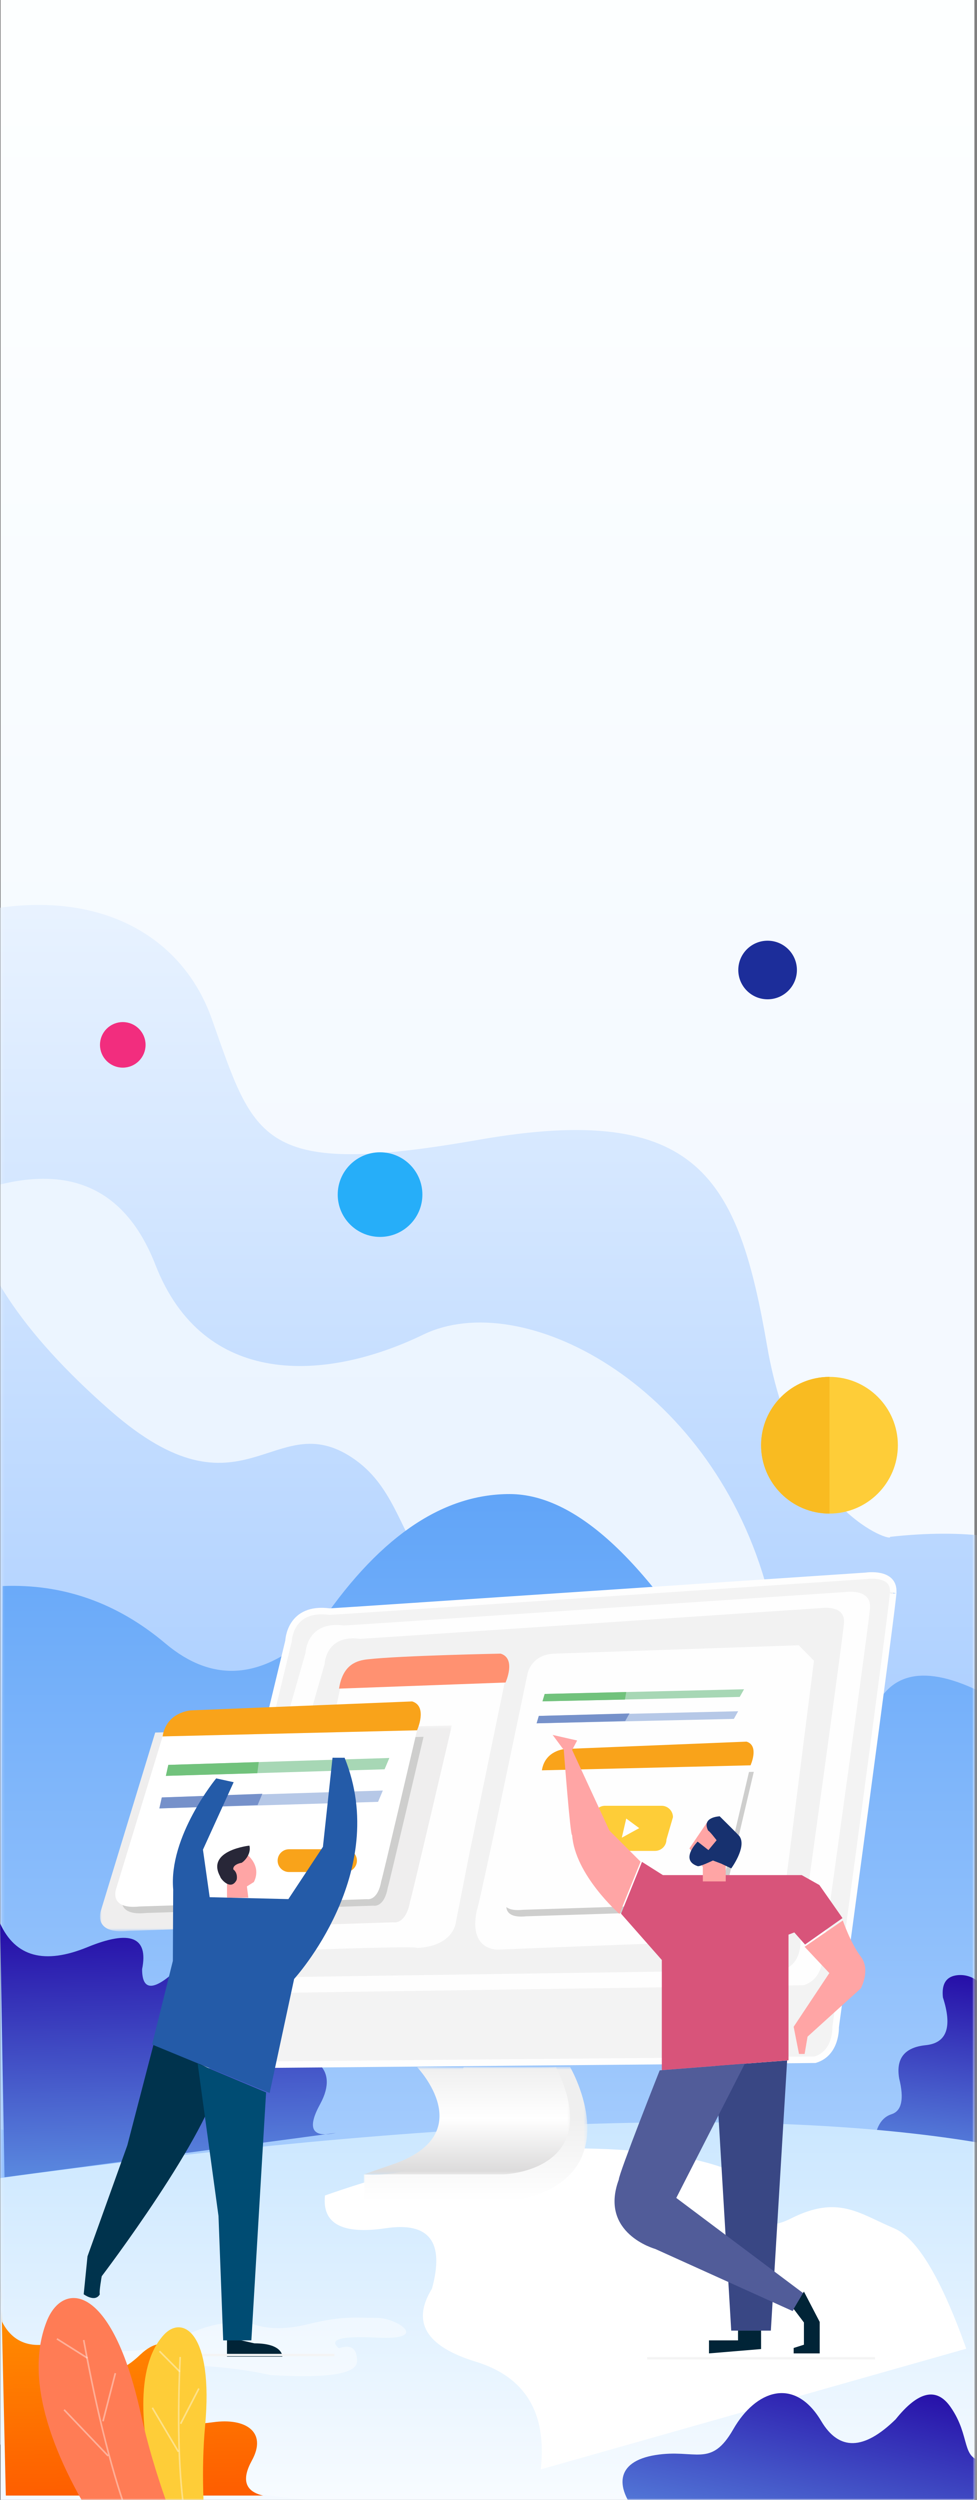 <?xml version="1.0" encoding="UTF-8"?>
<svg width="300px" height="767px" viewBox="0 0 300 767" version="1.1" xmlns="http://www.w3.org/2000/svg" xmlns:xlink="http://www.w3.org/1999/xlink">
    <rect x="0" y="0" width="300" height="767" fill="#808080" stroke="none"/>
    <!-- Generator: Sketch 62 (91390) - https://sketch.com -->
    <title>Group 25</title>
    <desc>Created with Sketch.</desc>
    <defs>
        <linearGradient x1="45.783%" y1="3.685%" x2="45.783%" y2="47.958%" id="linearGradient-1">
            <stop stop-color="#FDFFFF" offset="0%"></stop>
            <stop stop-color="#F4F9FF" offset="100%"></stop>
        </linearGradient>
        <polygon id="path-2" points="0.199 1.14869536e-13 299.203 1.14869536e-13 299.203 767.001 0.199 767.001"></polygon>
        <linearGradient x1="50%" y1="0%" x2="50%" y2="100%" id="linearGradient-4">
            <stop stop-color="#EBF4FF" offset="0%"></stop>
            <stop stop-color="#88BAFF" offset="100%"></stop>
        </linearGradient>
        <path d="M74.217,355.404 C105.923,313.846 141.752,293.066 181.702,293.066 C221.652,293.066 243.688,274.691 247.81,237.942 C257.426,203.538 284.958,188.855 330.404,193.893 C329.197,195.679 359.277,186.833 368.137,135.333 C376.996,83.834 389.197,60.268 456.598,72.051 C523.999,83.834 525.384,72.376 538.654,34.972 C551.925,-2.432 599.557,-14.604 656.856,22.273 C695.055,46.857 703.541,173.918 682.315,403.455 L0,407.469 L74.217,355.404 Z" id="path-5"></path>
        <linearGradient x1="50%" y1="0%" x2="50%" y2="54.495%" id="linearGradient-7">
            <stop stop-color="#ECF5FF" offset="0%"></stop>
            <stop stop-color="#EBF4FF" offset="100%"></stop>
        </linearGradient>
        <linearGradient x1="50%" y1="0%" x2="50%" y2="100%" id="linearGradient-8">
            <stop stop-color="#60A4F8" offset="0%"></stop>
            <stop stop-color="#C2DDFF" offset="100%"></stop>
        </linearGradient>
        <linearGradient x1="50%" y1="0%" x2="50%" y2="100%" id="linearGradient-9">
            <stop stop-color="#250CA7" offset="0%"></stop>
            <stop stop-color="#5A89DF" offset="100%"></stop>
        </linearGradient>
        <linearGradient x1="50%" y1="0%" x2="50%" y2="100%" id="linearGradient-10">
            <stop stop-color="#C9E6FF" offset="0%"></stop>
            <stop stop-color="#FFFFFF" offset="100%"></stop>
        </linearGradient>
        <linearGradient x1="50%" y1="0%" x2="50%" y2="100%" id="linearGradient-11">
            <stop stop-color="#250CA7" offset="0%"></stop>
            <stop stop-color="#5A89DF" offset="100%"></stop>
        </linearGradient>
        <path d="M0.593,14.466 C-0.342,23.146 5.882,26.495 19.265,24.511 C32.648,22.528 37.371,28.716 33.436,43.077 C27.109,53.309 31.583,60.767 46.858,65.45 C62.133,70.132 68.794,81.153 66.839,98.512 L197.502,61.476 C189.792,39.811 182.39,27.489 175.295,24.511 C164.654,20.044 158.174,14.196 143.649,21.536 C133.965,26.429 128.223,21.705 126.422,7.365 C115.066,2.455 98.119,0 75.582,0 C53.045,0 28.049,4.822 0.593,14.466 Z" id="path-12"></path>
        <polygon id="path-14" points="0 0.666 68.644 0.666 68.644 41.945 0 41.945"></polygon>
        <linearGradient x1="50%" y1="37.806%" x2="50%" y2="100%" id="linearGradient-16">
            <stop stop-color="#EFEFEF" offset="0%"></stop>
            <stop stop-color="#FFFFFF" offset="100%"></stop>
        </linearGradient>
        <polygon id="path-17" points="0 0.666 63.352 0.666 63.352 33.623 0 33.623"></polygon>
        <linearGradient x1="50%" y1="0%" x2="50%" y2="100%" id="linearGradient-19">
            <stop stop-color="#EFEFEF" offset="0%"></stop>
            <stop stop-color="#FFFFFF" offset="48.108%"></stop>
            <stop stop-color="#DBDADA" offset="98.358%"></stop>
        </linearGradient>
        <path d="M30.898,0.666 C30.898,0.666 24.399,24.301 24.898,23.802 L24.898,23.802 C19.065,35.454 0.232,33.623 0.232,33.623 L0.232,33.623 L0.232,41.945 C0.232,41.945 45.232,41.446 45.398,41.945 L45.398,41.945 C83.732,35.288 63.584,0.666 63.584,0.666 L63.584,0.666 L30.898,0.666 Z" id="path-20"></path>
        <polygon id="path-22" points="0 0.291 108.047 0.291 108.047 63.438 0 63.438"></polygon>
        <path d="M0.232,2.538 C0.232,3.71 1.183,4.66 2.357,4.66 L2.357,4.66 C3.531,4.66 4.482,3.71 4.482,2.538 L4.482,2.538 C4.482,1.366 3.531,0.416 2.357,0.416 L2.357,0.416 C1.183,0.416 0.232,1.366 0.232,2.538" id="path-24"></path>
        <path d="M0.232,2.539 C0.232,3.711 1.183,4.661 2.357,4.661 L2.357,4.661 C3.531,4.661 4.482,3.711 4.482,2.539 L4.482,2.539 C4.482,1.366 3.531,0.416 2.357,0.416 L2.357,0.416 C1.183,0.416 0.232,1.366 0.232,2.539" id="path-26"></path>
        <linearGradient x1="50%" y1="0%" x2="50%" y2="100%" id="linearGradient-28">
            <stop stop-color="#FF9600" offset="0%"></stop>
            <stop stop-color="#FE5D00" offset="100%"></stop>
        </linearGradient>
        <polygon id="path-29" points="1.13686838e-13 1.33053516e-15 299.003 1.33053516e-15 299.003 767.001 1.13686838e-13 767.001"></polygon>
        <linearGradient x1="50%" y1="0%" x2="50%" y2="100%" id="linearGradient-31">
            <stop stop-color="#250CA7" offset="0%"></stop>
            <stop stop-color="#5A89DF" offset="100%"></stop>
        </linearGradient>
        <polygon id="path-32" points="1.13686838e-13 1.33053516e-15 299.003 1.33053516e-15 299.003 767.001 1.13686838e-13 767.001"></polygon>
    </defs>
    <g id="Page-1" stroke="none" stroke-width="1" fill="none" fill-rule="evenodd">
        <g id="Group-25" transform="translate(-0, 0)">
            <mask id="mask-3" fill="white">
                <use xlink:href="#path-2"></use>
            </mask>
            <use id="Mask" fill="url(#linearGradient-1)" xlink:href="#path-2"></use>
            <g id="Group-5" mask="url(#mask-3)">
                <g transform="translate(-90, 277.638)">
                    <mask id="mask-6" fill="white">
                        <use xlink:href="#path-5"></use>
                    </mask>
                    <use id="Mask" stroke="none" fill="url(#linearGradient-4)" fill-rule="evenodd" opacity="0.513" transform="translate(346.844, 203.735) scale(-1, 1) translate(-346.844, -203.735) " xlink:href="#path-5"></use>
                    <path d="M80.232,88.884 C108.742,78.094 127.912,85.287 137.74,110.466 C152.482,148.233 189.867,146.401 219.999,131.828 C250.13,117.256 307.128,146.401 324.951,207.73 C336.832,248.615 381.928,287.231 460.239,323.579 C385.711,264.988 324.824,233.363 277.578,228.702 C206.709,221.711 222.603,186.05 198.29,169.707 C173.977,153.363 164.675,190.892 123.785,155.066 C96.524,131.181 82.007,109.121 80.232,88.884 Z" id="Path-51" stroke="none" fill="url(#linearGradient-7)" fill-rule="evenodd"></path>
                    <path d="M90.804,208.99 C109.312,208.241 125.967,214.106 140.769,226.584 C155.571,239.062 171.009,237.666 187.083,222.396 C205.479,194.642 225.277,180.765 246.477,180.765 C267.676,180.765 290.823,203.124 315.919,247.843 C330.736,262.122 345.964,260.102 361.605,241.783 C377.245,223.463 419.667,252.517 488.87,328.945 L488.87,467.391 L90.199,375.666 L90.804,208.99 Z" id="Path-39" stroke="none" fill="url(#linearGradient-8)" fill-rule="evenodd"></path>
                    <path d="M361.318,384.308 C361.128,379.2 362.523,375.961 365.504,374.589 C368.484,373.217 368.815,369.494 366.495,363.42 C364.708,357.445 366.986,353.737 373.331,352.295 C379.677,350.853 380.831,345.79 376.795,337.104 C375.893,333.225 376.908,330.836 379.839,329.937 C384.236,328.589 389.842,330.939 389.844,337.107 C389.845,341.219 393.749,341.22 401.555,337.11 C410.305,333.619 414.323,334.655 413.608,340.218 C412.536,348.563 412.247,350.003 416.972,355.388 C421.697,360.773 429.621,364.743 424.328,376.617 C420.8,384.533 418.35,388.131 416.98,387.411 L361.318,384.308 Z" id="Path-41" stroke="none" fill="url(#linearGradient-9)" fill-rule="evenodd" transform="translate(393.692, 358.535) rotate(7) translate(-393.692, -358.535) "></path>
                    <path d="M74.339,392.809 C215.779,372.715 320.865,368.315 389.597,379.611 C458.328,390.906 501.055,402.907 517.777,415.613 C506.977,483.662 410.238,509.735 227.558,493.832 C44.879,477.93 -6.194,444.255 74.339,392.809 Z" id="Path-50" stroke="none" fill="url(#linearGradient-10)" fill-rule="evenodd"></path>
                </g>
            </g>
            <g id="Side-bushes-1" transform="translate(51.701, 628.182) rotate(-1) translate(-51.701, -628.182) translate(0.701, 589.233)" fill="url(#linearGradient-11)">
                <path d="M0,0 C4.502,10.345 13.395,12.931 26.681,7.758 C39.966,2.586 45.524,4.937 43.353,14.812 C43.235,21.646 46.911,21.646 54.381,14.812 C65.586,4.563 71.869,15.565 71.869,27.925 C71.869,40.285 69.826,43.405 82.424,41.845 C95.021,40.285 103.679,45.957 97.297,57.133 C93.042,64.584 94.61,67.563 102,66.07 L0,77.899 L0,0 Z" id="Path-40"></path>
            </g>
            <g id="Desktop" transform="translate(30.701, 482.372)">
                <g id="floor" transform="translate(67.498, 176.77)">
                    <g id="Rectangle" transform="translate(0.502, 0)">
                        <g id="Mask" transform="translate(0.498, 0)">
                            <mask id="mask-13" fill="white">
                                <use xlink:href="#path-12"></use>
                            </mask>
                            <use fill="#FFFFFF" opacity="0.475" xlink:href="#path-12"></use>
                        </g>
                        <rect x="-99" y="-293.618" width="297" height="401.477"></rect>
                    </g>
                </g>
                <g id="Desktop-stand" transform="translate(81, 150.804)">
                    <g id="Group-3" transform="translate(0, 0.333)">
                        <mask id="mask-15" fill="white">
                            <use xlink:href="#path-14"></use>
                        </mask>
                        <g id="Clip-2"></g>
                        <path d="M63.352,0.666 C63.352,0.666 83.5,35.288 45.166,41.945 C45,41.446 0,41.945 0,41.945 L0,33.623 C0,33.623 18.833,35.454 24.666,23.803 C24.166,24.302 30.666,0.666 30.666,0.666 L63.352,0.666 Z" id="Fill-1" fill="url(#linearGradient-16)" mask="url(#mask-15)"></path>
                    </g>
                    <g id="Group-6" transform="translate(0, 0.333)">
                        <mask id="mask-18" fill="white">
                            <use xlink:href="#path-17"></use>
                        </mask>
                        <g id="Clip-5"></g>
                        <path d="M16.333,0.666 C16.333,0.666 36.166,21.306 8.666,30.627 C8.22,30.779 0,33.623 0,33.623 L43,33.623 C43,33.623 74.666,32.624 59,0.666 C59.333,1.332 16.333,0.666 16.333,0.666" id="Fill-4" fill="url(#linearGradient-19)" mask="url(#mask-18)"></path>
                    </g>
                </g>
                <g id="Group-3" transform="translate(102, 150.588)">
                    <mask id="mask-21" fill="white">
                        <use xlink:href="#path-20"></use>
                    </mask>
                    <g id="Clip-2"></g>
                    <path d="M30.898,0.666 C30.898,0.666 24.399,24.301 24.898,23.802 L24.898,23.802 C19.065,35.454 0.232,33.623 0.232,33.623 L0.232,33.623 L0.232,41.945 C0.232,41.945 45.232,41.446 45.398,41.945 L45.398,41.945 C83.732,35.288 63.584,0.666 63.584,0.666 L63.584,0.666 L30.898,0.666 Z" id="Fill-1" mask="url(#mask-21)"></path>
                </g>
                <g id="Group-20" transform="translate(29, 0.783)">
                    <path d="M39.117,28.958 C39.117,28.958 16.978,108.145 17.289,109.077 C13.866,121.508 21.023,121.508 21.023,121.508 L182.038,116.959 C188.262,115.093 187.951,107.635 187.951,107.635 C187.951,107.635 200.065,15.417 199.443,16.971 C199.754,11.067 191.664,12.309 191.664,12.309 L45.732,22.637 C45.732,22.637 40.978,22.29 39.117,28.958" id="Fill-4" fill="#F4F5F5"></path>
                    <path d="M190.565,148.806 L5.232,150.471 C5.232,150.471 -2.435,150.471 1.232,137.154 C0.898,136.156 28.898,20.307 28.898,20.307 C28.898,20.307 29.232,9.654 41.565,11.318 C42.565,11.318 206.232,0.333 206.232,0.333 C206.232,0.333 214.898,-0.999 214.565,5.326 C215.232,3.662 196.898,138.819 196.898,138.819 C196.898,138.819 197.232,146.809 190.565,148.806" id="Fill-6" fill="#F3F3F3"></path>
                    <path d="M190.565,148.806 L5.232,150.471 C5.232,150.471 -2.435,150.471 1.232,137.154 C0.898,136.156 28.898,20.307 28.898,20.307 C28.898,20.307 29.232,9.654 41.565,11.318 C42.565,11.318 206.232,0.333 206.232,0.333 C206.232,0.333 214.898,-0.999 214.565,5.326 C215.232,3.662 196.898,138.819 196.898,138.819 C196.898,138.819 197.232,146.809 190.565,148.806 Z" id="Stroke-8" stroke="#FEFEFE" stroke-width="2"></path>
                    <path d="M187.038,125.947 L12.023,128.499 C12.023,128.499 4.866,128.499 8.289,116.069 C7.978,115.136 34.117,23.965 34.117,23.965 C34.117,23.965 34.428,14.021 45.942,15.575 C46.875,15.575 199.663,5.319 199.663,5.319 C199.663,5.319 207.754,4.075 207.443,9.98 C208.065,8.427 192.95,116.624 192.95,116.624 C192.95,116.624 193.262,124.082 187.038,125.947" id="Fill-10" fill="#FEFEFE"></path>
                    <path d="M44.405,33.945 L23.155,110.595 C23.155,110.595 20.655,117.087 30.28,116.088 C30.405,116.088 73.155,113.841 73.155,113.841 C73.155,113.841 76.405,114.59 77.53,108.348 C77.78,107.974 95.53,33.071 95.53,33.071 L44.405,33.945 Z" id="Fill-12" fill="#FEFEFE"></path>
                    <path d="M180.675,121.224 L19.647,123.573 C19.647,123.573 13.062,123.573 16.211,112.135 C15.925,111.277 39.975,27.393 39.975,27.393 C39.975,27.393 40.261,18.242 50.854,19.673 C51.713,19.673 192.291,10.236 192.291,10.236 C192.291,10.236 199.735,9.092 199.449,14.525 C200.022,13.095 186.115,112.647 186.115,112.647 C186.115,112.647 186.401,119.509 180.675,121.224" id="Fill-14" fill="#F2F2F2"></path>
                    <path d="M53.565,26.205 L92.565,24.634 L96.232,28.379 L84.232,86.554 L80.232,106.861 C80.232,106.861 79.482,114.018 68.232,114.517 C69.232,113.852 36.482,115.017 36.482,115.017 C36.482,115.017 26.982,115.725 29.732,102.887 C30.232,102.783 45.232,32.624 45.232,32.624 C45.232,32.624 46.155,26.459 53.565,26.205" id="Fill-16" fill="#FEFEFE"></path>
                    <path d="M53.155,25.956 C50.037,26.311 45.572,27.371 44.405,34.944 L95.53,33.071 C95.53,33.071 98.905,25.706 94.03,24.208 C94.155,24.208 63.317,24.797 53.155,25.956" id="Fill-18" fill="#FF9171"></path>
                </g>
                <g id="Group-41" transform="translate(0, 38.734)">
                    <g id="Group-26" transform="translate(0, 7.99)">
                        <mask id="mask-23" fill="white">
                            <use xlink:href="#path-22"></use>
                        </mask>
                        <g id="Clip-25"></g>
                        <path d="M16.956,2.475 L0.341,56.913 C0.341,56.913 -2.574,64.481 8.649,63.316 C8.794,63.316 90.12,60.697 90.12,60.697 C90.12,60.697 93.909,61.571 95.221,54.292 C95.513,53.856 108.047,0.291 108.047,0.291 L16.956,2.475 Z" id="Fill-24" fill="#EFEEEE" mask="url(#mask-23)"></path>
                    </g>
                    <path d="M21.232,13.649 L6.982,60.338 C6.982,60.338 4.482,66.83 14.107,65.831 C14.232,65.831 83.982,63.584 83.982,63.584 C83.982,63.584 87.232,64.333 88.357,58.091 C88.607,57.717 99.357,11.776 99.357,11.776 L21.232,13.649 Z" id="Fill-27" fill="#CECECD"></path>
                    <path d="M19.232,11.652 L4.982,58.341 C4.982,58.341 2.482,64.832 12.107,63.834 C12.232,63.834 81.982,61.587 81.982,61.587 C81.982,61.587 85.232,62.336 86.357,56.094 C86.607,55.719 97.357,9.779 97.357,9.779 L19.232,11.652 Z" id="Fill-29" fill="#FFFFFF"></path>
                    <path d="M27.982,3.662 C27.982,3.662 20.399,4.078 19.232,11.652 L97.357,9.779 C97.357,9.779 100.732,2.414 95.857,0.916 C95.982,0.916 27.982,3.662 27.982,3.662" id="Fill-31" fill="#F9A31A"></path>
                    <polygon id="Fill-33" fill="#A7D7B5" points="88.857 18.268 87.391 21.744 20.232 23.761 20.982 20.39"></polygon>
                    <polygon id="Fill-35" fill="#B6C8E7" points="86.857 28.255 85.391 31.731 18.232 33.748 18.982 30.377"></polygon>
                    <polygon id="Fill-37" fill="#71C27C" points="48.749 19.522 48.305 22.948 20.232 23.76 20.982 20.39"></polygon>
                    <polygon id="Fill-39" fill="#7691CA" points="49.857 29.254 48.391 32.73 18.232 33.748 18.982 30.377"></polygon>
                </g>
                <g id="Group-44" transform="translate(91, 41.73)">
                    <mask id="mask-25" fill="white">
                        <use xlink:href="#path-24"></use>
                    </mask>
                    <g id="Clip-43"></g>
                    <path d="M0.232,2.538 C0.232,3.71 1.183,4.66 2.357,4.66 L2.357,4.66 C3.531,4.66 4.482,3.71 4.482,2.538 L4.482,2.538 C4.482,1.366 3.531,0.416 2.357,0.416 L2.357,0.416 C1.183,0.416 0.232,1.366 0.232,2.538" id="Fill-42" mask="url(#mask-25)"></path>
                </g>
                <path d="M75.398,91.998 L58.044,91.998 C56.12,91.998 54.544,90.425 54.544,88.502 L54.544,88.502 C54.544,86.58 56.12,85.007 58.044,85.007 L75.398,85.007 C77.323,85.007 78.898,86.58 78.898,88.502 L78.898,88.502 C78.898,90.425 77.323,91.998 75.398,91.998" id="Fill-45" fill="#F9A31A"></path>
                <g id="Group-49" transform="translate(118, 26.749)">
                    <mask id="mask-27" fill="white">
                        <use xlink:href="#path-26"></use>
                    </mask>
                    <g id="Clip-48"></g>
                    <path d="M0.232,2.539 C0.232,3.711 1.183,4.661 2.357,4.661 L2.357,4.661 C3.531,4.661 4.482,3.711 4.482,2.539 L4.482,2.539 C4.482,1.366 3.531,0.416 2.357,0.416 L2.357,0.416 C1.183,0.416 0.232,1.366 0.232,2.539" id="Fill-47" mask="url(#mask-27)"></path>
                </g>
                <g id="Group-70" transform="translate(115, 21.756)">
                    <path d="M24.565,3.235 L99.565,0.666 L104.232,5.409 L96.898,63.251 L94.232,83.891 C94.232,83.891 93.482,91.048 82.232,91.547 C83.232,90.882 7.482,94.044 7.482,94.044 C7.482,94.044 -2.018,94.752 0.732,81.915 C1.232,81.81 16.232,9.654 16.232,9.654 C16.232,9.654 17.155,3.489 24.565,3.235" id="Fill-50" fill="#FEFEFE"></path>
                    <polygon id="Fill-52" fill="#A7D7B5" points="82.766 14.167 81.444 16.514 20.876 17.875 21.553 15.599"></polygon>
                    <polygon id="Fill-54" fill="#B6C8E7" points="80.963 20.908 79.641 23.255 19.073 24.616 19.75 22.34"></polygon>
                    <polygon id="Fill-56" fill="#71C27C" points="46.595 15.013 46.194 17.326 20.877 17.875 21.553 15.599"></polygon>
                    <path d="M21.694,41.034 L10.008,79.322 C10.008,79.322 7.958,84.646 15.851,83.827 C15.954,83.827 73.153,81.983 73.153,81.983 C73.153,81.983 75.818,82.597 76.741,77.479 C76.946,77.172 85.762,39.498 85.762,39.498 L21.694,41.034 Z" id="Fill-58" fill="#CECECD"></path>
                    <polygon id="Fill-60" fill="#7691CA" points="47.594 21.582 46.272 23.929 19.073 24.616 19.749 22.34"></polygon>
                    <path d="M20.694,39.036 L9.008,77.324 C9.008,77.324 6.958,82.648 14.851,81.829 C14.954,81.829 72.153,79.986 72.153,79.986 C72.153,79.986 74.818,80.6 75.741,75.482 C75.946,75.174 84.762,37.5 84.762,37.5 L20.694,39.036 Z" id="Fill-62" fill="#FEFEFE"></path>
                    <path d="M27.87,32.484 C27.87,32.484 21.651,32.826 20.694,39.037 L84.762,37.501 C84.762,37.501 87.53,31.46 83.532,30.232 C83.635,30.232 27.87,32.484 27.87,32.484" id="Fill-64" fill="#F9A31A"></path>
                    <path d="M38.089,63.756 C36.163,63.756 34.589,62.183 34.589,60.26 L36.589,53.404 C36.589,51.482 38.163,49.909 40.089,49.909 L57.443,49.909 C59.367,49.909 60.943,51.482 60.943,53.404 L58.943,60.26 C58.943,62.183 57.367,63.756 55.443,63.756 L38.089,63.756 Z" id="Fill-66" fill="#FECD38"></path>
                    <polygon id="Fill-68" fill="#FEFEFE" points="46.595 53.836 45.232 59.708 50.584 56.772"></polygon>
                </g>
            </g>
            <g id="Illustration-circle" transform="translate(30.701, 288.624)">
                <path d="M245,154.798 C245,166.381 235.598,175.771 224,175.771 C212.402,175.771 203,166.381 203,154.798 C203,143.216 212.402,133.826 224,133.826 C235.598,133.826 245,143.216 245,154.798" id="Fill-23" fill="#FECD38"></path>
                <path d="M86,90.882 C78.82,90.882 73,85.069 73,77.899 C73,70.728 78.82,64.915 86,64.915 C93.18,64.915 99,70.728 99,77.899 C99,85.069 93.18,90.882 86,90.882 Z" id="Fill-24" fill="#26AEF9"></path>
                <path d="M7,38.949 C3.134,38.949 0,35.819 0,31.958 C0,28.097 3.134,24.967 7,24.967 C10.866,24.967 14,28.097 14,31.958 C14,35.819 10.866,38.949 7,38.949 Z" id="Fill-24" fill="#F22D7E"></path>
                <path d="M205,17.977 C200.029,17.977 196,13.952 196,8.988 C196,4.024 200.029,0 205,0 C209.971,0 214,4.024 214,8.988 C214,13.952 209.971,17.977 205,17.977 Z" id="Fill-24" fill="#1C2D9A"></path>
                <path d="M224,175.771 C212.402,175.771 203,166.381 203,154.798 C203,143.216 212.402,133.826 224,133.826" id="Fill-36" fill="#F9BB21"></path>
            </g>
            <g id="Human-2" transform="translate(169.701, 532.307)">
                <polygon id="Fill-14" fill="#394784" points="72 99.87 67 182.762 54.833 182.762 50 101.555"></polygon>
                <polygon id="Fill-17" fill="#D8547A" points="27.428 38.949 21 54.844 33.517 69.048 33.517 102.866 72.422 99.822 72.422 61.269 74.198 60.593 77.497 64.313 89 56.197 81.896 46.051 76.482 43.007 33.855 43.007"></polygon>
                <polygon id="Fill-16" fill="#FFA5A5" points="46.114 44.941 46.114 40.491 42 34.796 47.314 26.965 54 32.305 53.142 39.78 53.142 44.941"></polygon>
                <path d="M59.007,100.869 L37.959,142.053 L77,171.324 L73.69,176.77 L31.509,157.71 C31.509,157.71 14.195,152.945 20.306,136.437 C20.306,134.565 32.867,102.911 32.867,102.911 L59.007,100.869 Z" id="Fill-18" fill="#515C99"></path>
                <polygon id="Fill-19" fill="#012437" points="77.152 170.778 82 180.098 82 189.753 74 189.753 74 188.088 77.152 187.089 77.152 180.265 74 176.104"></polygon>
                <polygon id="Fill-20" fill="#012437" points="56.915 182.762 56.915 185.758 48 185.758 48 189.753 64 188.422 64 182.762"></polygon>
                <path d="M5.981,4.606 L17.431,29.341 L27,38.893 L20.507,54.928 C20.507,54.928 6.835,42.987 5.981,30.705 C5.468,31.729 3.417,4.606 3.417,4.606 L0,0 L7.519,1.706 L5.981,4.606 Z" id="Fill-21" fill="#FFA5A5"></path>
                <path d="M77.365,64.995 L84.957,73.064 L74,89.539 L75.639,97.873 L77.365,97.873 L78.271,92.565 L94.62,77.772 C94.62,77.772 97.725,72.056 94.62,68.021 C91.514,63.987 89.098,56.926 89.098,56.926 L77.365,64.995 Z" id="Fill-22" fill="#FFA5A5"></path>
                <path d="M51.294,24.967 C51.294,24.967 45.585,25.141 47.747,29.372 C48.18,29.458 50.343,32.309 50.343,32.309 L47.835,35.332 L44.514,32.728 C44.514,32.728 38.858,38.356 44.514,40.255 C45.066,40.514 49.218,38.528 49.218,38.528 L51.727,39.478 L54.841,40.947 C54.841,40.947 59.599,34.469 57.436,31.186 C57.609,31.186 51.294,24.967 51.294,24.967" id="Fill-27" fill="#17316F"></path>
                <line x1="99" y1="191.251" x2="29" y2="191.251" id="Stroke-35" stroke="#F4F4F4" stroke-width="0.72"></line>
            </g>
            <g id="Human-1" transform="translate(22.701, 539.298)">
                <path d="M60.445,189.416 C78.106,190.472 86.936,189.044 86.936,185.13 C86.936,181.216 85.074,179.902 81.349,181.186 C78.059,178.451 81.96,177.365 93.052,177.927 C109.689,178.771 99.167,171.868 93.052,171.868 C86.936,171.868 82.578,171.151 72.221,173.73 C65.316,175.449 59.533,175.449 54.873,173.73 C47.881,172.493 40.561,173.892 32.913,177.927 C25.266,181.963 15.856,183.049 4.684,181.186 C-4.213,185.918 -0.435,187.758 16.018,186.707 C32.471,185.656 47.28,186.559 60.445,189.416 Z" id="Path-44" fill="#FFFFFF" opacity="0.479"></path>
                <path d="M47,177.769 L47,183.761 L63.999,183.761 C63.999,183.761 64.26,179.676 55.409,179.676 L47,177.769 Z" id="Fill-10" fill="#012437"></path>
                <path d="M24.733,86.887 L16.396,118.928 L4.165,152.979 L3,164.62 C3,164.62 6.495,167.239 7.951,164.62 C7.659,164.038 8.533,159.091 8.533,159.091 C8.533,159.091 42.152,114.893 45,97.121 C44.353,96.81 24.733,86.887 24.733,86.887" id="Fill-11" fill="#00334D"></path>
                <path d="M49.05,7.509 L43.683,6.337 C43.683,6.337 29.009,24.131 30.483,40.461 C30.483,39.586 30.379,62.332 30.379,62.332 L24,87.994 L60.102,102.866 L67.617,67.873 C67.617,67.873 97.426,35.357 83.111,0 C83.137,0.025 79.406,0 79.406,0 L76.458,27.339 L65.848,43.377 L41.683,42.794 L39.619,28.214 L49.05,7.509 Z" id="Fill-12" fill="#245BA8"></path>
                <polygon id="Fill-13" fill="#004C73" points="38 93.878 44.388 140.58 45.835 178.767 54.483 178.767 59 102.686"></polygon>
                <path d="M52.24,28.962 C52.24,28.962 57.996,32.561 55.264,38.128 C55.007,38.279 53.114,39.482 53.114,39.482 L53.551,42.944 L47,42.944 L47,35.953 C47,35.953 47.437,30.781 52.24,28.962" id="Fill-28" fill="#FFA5A5"></path>
                <path d="M53.883,26.965 C53.883,26.965 40.474,28.398 44.894,36.425 C44.894,36.998 48.093,41.011 49.922,37.571 C50.074,37.285 50.361,35.326 48.942,34.275 C49.159,34.705 48.078,33.027 51.279,32.268 C51.445,32.555 54.645,29.975 53.883,26.965" id="Fill-29" fill="#282738"></path>
                <line x1="80" y1="183.261" x2="20" y2="183.261" id="Stroke-34" stroke="#F4F4F4" stroke-width="0.72"></line>
            </g>
            <g id="Bush-2" transform="translate(0.199, 0)">
                <path d="M0.653,697.903 C0.673,706.938 0.728,711.547 0.818,711.729 C4.461,719.111 11.305,720.852 21.352,716.952 C31.772,712.907 36.131,714.746 34.428,722.469 C34.336,727.813 37.219,727.813 43.078,722.469 C51.866,714.453 56.794,723.058 56.794,732.724 C56.795,742.39 55.192,744.83 65.073,743.61 C74.953,742.391 81.744,746.826 76.738,755.567 C73.401,761.394 74.487,764.998 79.996,766.381 L1.008,765.002 L0.653,697.903 Z" id="Path-40" fill="url(#linearGradient-28)" transform="translate(40.324, 732.142) rotate(-1) translate(-40.324, -732.142) "></path>
                <mask id="mask-30" fill="white">
                    <use xlink:href="#path-29"></use>
                </mask>
                <g id="Mask"></g>
                <g mask="url(#mask-30)" fill="url(#linearGradient-31)" id="Path-42">
                    <g transform="translate(250.002, 756.016) rotate(13) translate(-250.002, -756.016) translate(193.502, 727.053)">
                        <path d="M8.182,57.061 C-2.05,49.992 -3.385,41.99 8.182,37.279 C19.749,32.568 25.687,37.475 29.702,24.189 C33.718,10.903 44.366,4.095 55.454,15.675 C62.846,23.394 70.227,21.5 77.598,9.992 C82.411,-2.48689958e-14 87.591,-2.498 93.139,2.498 C101.46,9.992 99.67,17.563 107.173,16.43 C112.18,15.675 115.88,24.22 109.954,27.479 C87.627,39.759 16.268,62.648 8.182,57.061 Z"></path>
                    </g>
                </g>
            </g>
            <g id="Leaves-1" transform="translate(0.199, 0)">
                <mask id="mask-33" fill="white">
                    <use xlink:href="#path-32"></use>
                </mask>
                <g id="Mask"></g>
                <g mask="url(#mask-33)">
                    <g transform="translate(45.562, 761.023) rotate(1) translate(-45.562, -761.023) translate(10.562, 705.096)">
                        <path d="M55.86,94.447 L53.782,94.341 L52.681,94.286 L49.558,94.126 C49.558,94.126 20.709,31.575 38.782,11.177 C44.346,4.898 54.073,10.104 51.922,38.966 C49.93,65.721 55.86,94.447 55.86,94.447" id="Fill-1" fill="#FECD38"></path>
                        <g id="Group-5" stroke-width="1" fill="none">
                            <path d="M61.219,106.884 L58.43,108.223 L56.95,108.933 L52.759,110.944 C52.759,110.944 -12.318,47.803 2.755,7.627 C7.396,-4.741 22.488,-4.706 32.094,35.449 C41,72.669 61.219,106.884 61.219,106.884" id="Fill-3" fill="#FF7C55"></path>
                            <g id="Group-7" transform="translate(5.961, 11.736)" stroke="#FFFFFF" stroke-width="0.5">
                                <path d="M22.831,-0.988 C16.573,45.74 17.917,75.649 26.864,88.74" id="Path-6" opacity="0.385" transform="translate(22.916, 43.876) rotate(-19) translate(-22.916, -43.876) "></path>
                                <line x1="14.592" y1="26.298" x2="18.127" y2="11.483" id="Path-9" opacity="0.4"></line>
                                <line x1="16.359" y1="36.911" x2="2.582" y2="22.979" id="Path-10" opacity="0.4"></line>
                                <line x1="9.471" y1="6.999" x2="0" y2="1.261" id="Path-11" opacity="0.4"></line>
                            </g>
                            <g id="Group-7-Copy" transform="translate(45.855, 53.519) rotate(13) translate(-45.855, -53.519) translate(29.355, 18.065)" stroke="#FFFFFF" stroke-width="0.5">
                                <path d="M18.265,-0.791 C13.258,36.592 14.334,60.519 21.491,70.992" id="Path-6" opacity="0.385" transform="translate(18.333, 35.101) rotate(-19) translate(-18.333, -35.101) "></path>
                                <line x1="11.674" y1="21.038" x2="14.501" y2="9.186" id="Path-9" opacity="0.4"></line>
                                <line x1="13.088" y1="29.529" x2="2.066" y2="18.383" id="Path-10" opacity="0.4"></line>
                                <line x1="7.577" y1="5.599" x2="0" y2="1.009" id="Path-11" opacity="0.4"></line>
                            </g>
                        </g>
                    </g>
                </g>
            </g>
        </g>
    </g>
</svg>